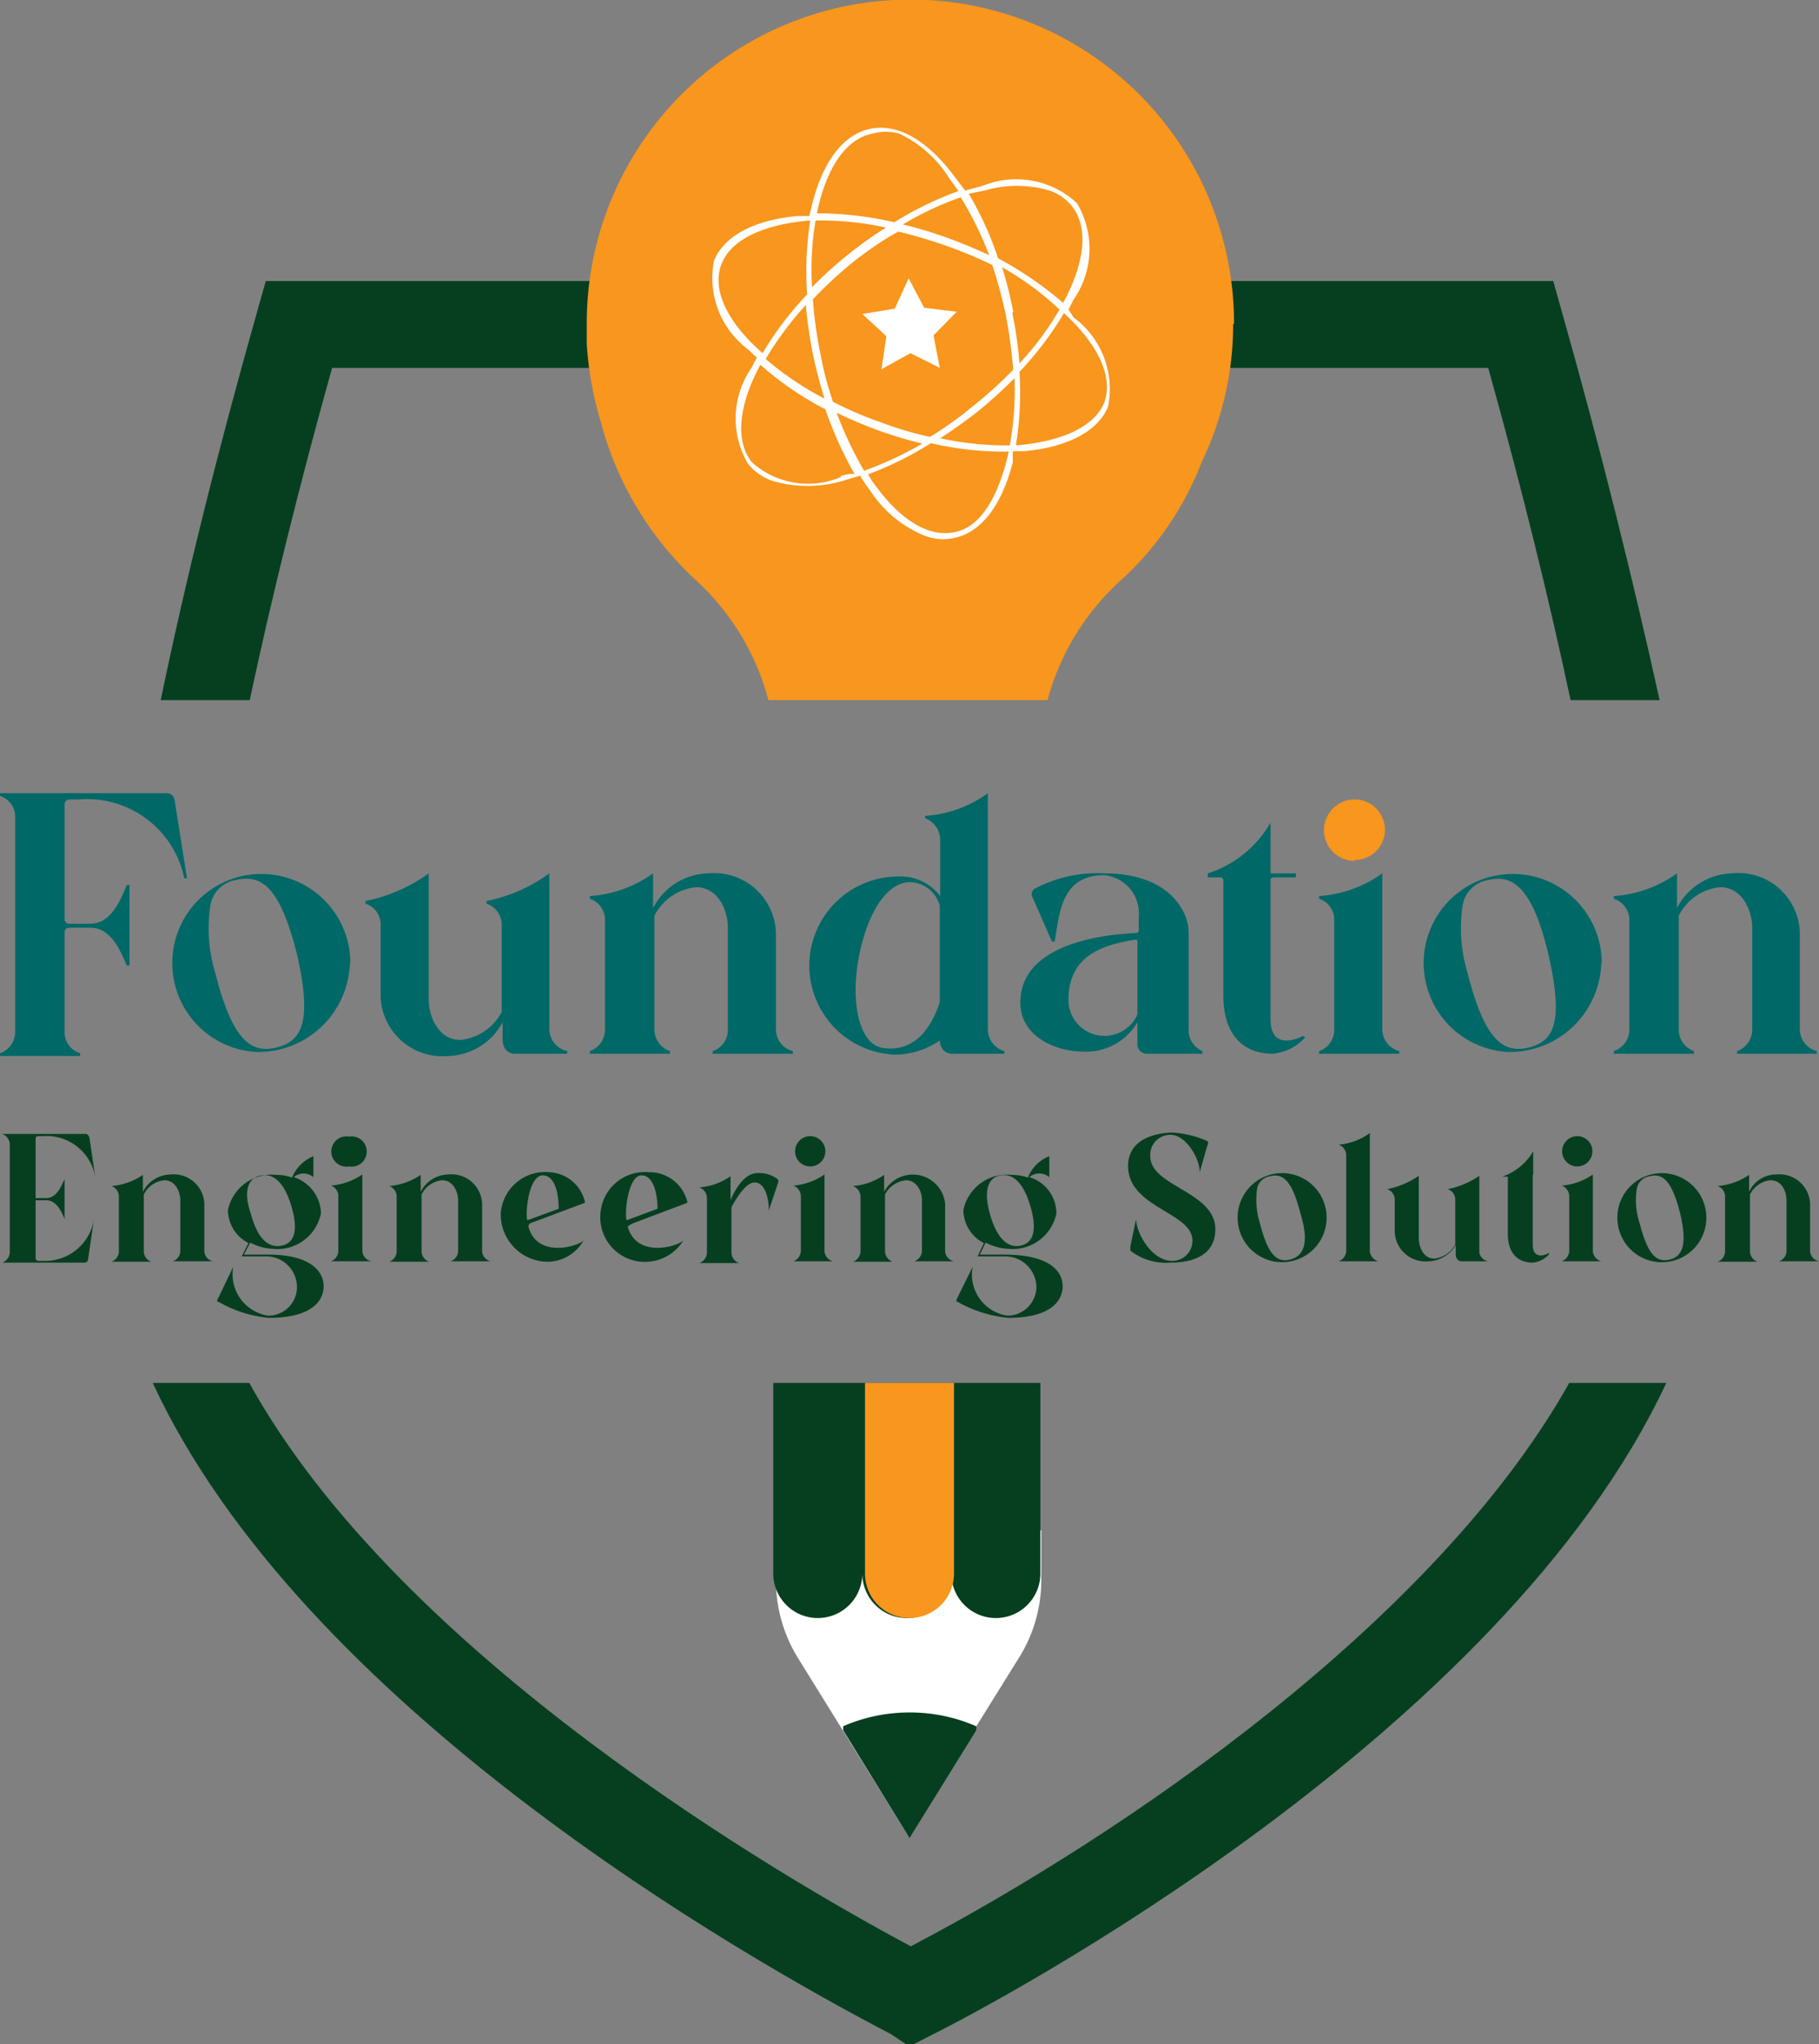 <svg id="Layer_1" data-name="Layer 1" xmlns="http://www.w3.org/2000/svg" viewBox="0 0 40.86 45.9"><rect x="0" y="0" width="40.86" height="45.9" fill="#808080" stroke="none"/><defs><style>.cls-1{fill:#063f20;}.cls-2{fill:#006867;}.cls-3{fill:#f8961d;}.cls-4{fill:#fff;}</style></defs><title>logo-light</title><path class="cls-1" d="M92.66,9.07l-.2-.71H63.54l-.2.71c-.88,3.11-1.6,6-2.16,8.7h2c.49-2.3,1.11-4.81,1.85-7.46H91c.74,2.65,1.36,5.16,1.85,7.46h2C94.26,15.1,93.54,12.18,92.66,9.07Z" transform="translate(-57.57 -2.05)"/><path class="cls-1" d="M92.82,33.1c-3,5.35-10,10.14-14.79,12.65-2.85-1.52-11.47-6.51-14.86-12.65H61c3.36,7.24,13.16,12.84,16.58,14.62L78,48l.44-.23C80,47,91.31,41,95,33.1Z" transform="translate(-57.57 -2.05)"/><path class="cls-2" d="M61.49,20l.28,1.77h-.06A2.23,2.23,0,0,0,59.34,20h-.19c-.14,0-.13.12-.13.12v2.56s0,.11.1.11h.48c.49,0,.69-.58.82-.87h.06v1.81h-.06c-.13-.28-.33-.85-.82-.85h-.48a.1.1,0,0,0-.1.1v2.23a.5.5,0,0,0,.35.49v.06h-1.8v-.06a.51.51,0,0,0,.34-.5V20.41a.49.49,0,0,0-.34-.49v-.06H61.3A.18.18,0,0,1,61.49,20Z" transform="translate(-57.57 -2.05)"/><path class="cls-2" d="M65.43,23.67a2.06,2.06,0,0,1-2.1,2h0a2,2,0,1,1,2.11-2Zm-1.19-.2c-.38-1.5-.79-1.8-1.37-1.66a.69.69,0,0,0-.57.54,3.44,3.44,0,0,0,.11,1.56c.38,1.5.8,1.8,1.37,1.66S64.59,25,64.24,23.47Z" transform="translate(-57.57 -2.05)"/><path class="cls-2" d="M70.31,25.65v.06H69.12s-.26,0-.26-.33V25s0,0,0,0a1.42,1.42,0,0,1-1.22.76,1.39,1.39,0,0,1-1.52-1.32V22.84a.49.49,0,0,0-.34-.5v-.06a3.65,3.65,0,0,0,1.42-.62h0v2.83c0,.37.21.91.71.91a1.18,1.18,0,0,0,.93-.63.18.18,0,0,0,0-.06V22.83a.5.5,0,0,0-.34-.49v-.06a3.58,3.58,0,0,0,1.41-.62h0v3.49A.51.51,0,0,0,70.31,25.65Z" transform="translate(-57.57 -2.05)"/><path class="cls-2" d="M75.38,25.65v.06h-1.8v-.06a.5.5,0,0,0,.34-.5V22.88c0-.38-.21-.91-.72-.91a1.19,1.19,0,0,0-.93.64v2.54a.51.51,0,0,0,.35.5v.06h-1.8v-.06a.51.51,0,0,0,.34-.5V22.73a.5.5,0,0,0-.34-.5v-.06a2.76,2.76,0,0,0,1.42-.51h0v.78s0,0,0,0a1.43,1.43,0,0,1,1.23-.78A1.39,1.39,0,0,1,75,23v2.18A.5.5,0,0,0,75.38,25.65Z" transform="translate(-57.57 -2.05)"/><path class="cls-2" d="M80.13,25.65v.06H78.94s-.24,0-.26-.3c0,0,0,0,0,0a1.77,1.77,0,0,1-1,.32,2,2,0,0,1-1.93-2,2,2,0,0,1,2-2,1.12,1.12,0,0,1,.94.44s0,0,0,0V20.92a.53.53,0,0,0-.34-.5v-.05a2.71,2.71,0,0,0,1.41-.51h0v5.29A.51.51,0,0,0,80.13,25.65Zm-1.45-1.14V22.38a.72.72,0,0,0-.54-.51c-.57-.12-1.06.58-1.27,1.63s0,2,.53,2.08,1-.2,1.27-1C78.68,24.56,78.68,24.53,78.68,24.51Z" transform="translate(-57.57 -2.05)"/><path class="cls-2" d="M84.58,25.65v.06H83.33a.21.21,0,0,1-.21-.23V25s0,0,0,0a1.33,1.33,0,0,1-1.24.66c-.55,0-1.39-.31-1.39-1.1,0-1.42,2.16-1.54,2.59-1.56,0,0,.07,0,.07-.06v-.31a.86.86,0,0,0-.78-.93c-1,0-1,.93-1.11,1.49h-.06l-.44-1a.14.14,0,0,1,.06-.19,3,3,0,0,1,1.56-.34c1.43,0,1.89.83,1.89,1.33v2.16A.51.51,0,0,0,84.58,25.65Zm-1.46-.85V23.21c0-.06,0-.06-.06-.06-.74.12-1.49.36-1.49,1.36a.81.81,0,0,0,1.54.34A.2.2,0,0,0,83.12,24.8Z" transform="translate(-57.57 -2.05)"/><path class="cls-2" d="M86.89,25.34a1.12,1.12,0,0,1-.73.37c-.63,0-1.11-.39-1.11-1.31V21.83a.07.07,0,0,0-.08-.08H84.7v-.09a2.49,2.49,0,0,0,1.41-1.14h0V21.6c0,.07,0,.06.07.06h.5v.09h-.5a.06.06,0,0,0-.07.07v3.11c0,.55.37.56.73.38Z" transform="translate(-57.57 -2.05)"/><path class="cls-2" d="M89,25.65v.06h-1.8v-.06a.5.5,0,0,0,.34-.5V22.73a.49.49,0,0,0-.34-.5v-.06a2.76,2.76,0,0,0,1.42-.51h0v3.49A.51.51,0,0,0,89,25.65Z" transform="translate(-57.57 -2.05)"/><path class="cls-3" d="M88,21.38A.68.68,0,1,1,88,20a.68.68,0,1,1,0,1.36Z" transform="translate(-57.57 -2.05)"/><path class="cls-2" d="M93.54,23.67a2.06,2.06,0,0,1-2.1,2h0a2,2,0,1,1,2.11-2Zm-1.19-.2C92,22,91.56,21.67,91,21.81a.69.69,0,0,0-.57.54,3.44,3.44,0,0,0,.11,1.56c.38,1.5.8,1.8,1.37,1.66S92.7,25,92.35,23.47Z" transform="translate(-57.57 -2.05)"/><path class="cls-2" d="M98.38,25.65v.06H96.59v-.06a.51.51,0,0,0,.34-.5V22.88c0-.38-.22-.91-.72-.91a1.17,1.17,0,0,0-.93.64v2.54a.51.51,0,0,0,.34.5v.06h-1.8v-.06a.51.51,0,0,0,.35-.5V22.73a.5.5,0,0,0-.35-.5v-.06a2.76,2.76,0,0,0,1.42-.51h0v.78s0,0,0,0a1.43,1.43,0,0,1,1.23-.78A1.38,1.38,0,0,1,98,23v2.18A.51.51,0,0,0,98.38,25.65Z" transform="translate(-57.57 -2.05)"/><path class="cls-1" d="M59.68,29.43h0l-.13.89s0,.08-.09.08H57.62v0a.26.26,0,0,0,.17-.25V27.76a.26.26,0,0,0-.17-.25v0h1.87c.07,0,.09.09.09.09l.13.88h0a1.11,1.11,0,0,0-1.18-.92h-.09c-.08,0-.07.06-.07.06v1.28a0,0,0,0,0,0,.05h.24c.24,0,.35-.29.41-.43h0v.9h0c-.06-.14-.17-.42-.41-.42h-.24a0,0,0,0,0,0,.05V30.3s0,.06.07.06h.09A1.11,1.11,0,0,0,59.68,29.43Z" transform="translate(-57.57 -2.05)"/><path class="cls-1" d="M62.35,30.37v0h-.9v0a.25.25,0,0,0,.17-.25V29c0-.19-.11-.45-.36-.45a.58.58,0,0,0-.46.32v1.26a.25.25,0,0,0,.17.25v0h-.9v0a.25.25,0,0,0,.17-.25v-1.2a.25.25,0,0,0-.17-.25v0a1.46,1.46,0,0,0,.71-.25h0v.38h0a.71.71,0,0,1,.62-.39.69.69,0,0,1,.76.65v1.08A.25.25,0,0,0,62.35,30.37Z" transform="translate(-57.57 -2.05)"/><path class="cls-1" d="M64.84,30.93h0c0,.33-.27.71-1.23.71a2.76,2.76,0,0,1-1.13-.36c-.07,0,0-.1,0-.1l.33-.69h0a.94.94,0,0,0,.78,1.1.64.64,0,0,0,.65-.66.69.69,0,0,0-.71-.67H63c-.05,0,0,0,0,0l.15-.3h0a.84.84,0,0,1-.46-.74,1,1,0,0,1,1.09-.79,1,1,0,0,1,.35.06h0a.88.88,0,0,1,.48-.48h0v.47h0a.34.34,0,0,0-.44,0s0,0,0,0a.88.88,0,0,1,.61.81,1,1,0,0,1-1.09.8,1.2,1.2,0,0,1-.5-.14h0l-.14.27h.59C64.55,30.23,64.84,30.6,64.84,30.93Zm-1.63-1.61c.16.59.42.75.68.7s.4-.28.23-.87-.43-.75-.68-.71S63,28.72,63.21,29.32Z" transform="translate(-57.57 -2.05)"/><path class="cls-1" d="M65.92,30.37v0H65v0a.25.25,0,0,0,.17-.25v-1.2a.25.25,0,0,0-.17-.25v0a1.46,1.46,0,0,0,.71-.25h0v1.73A.25.25,0,0,0,65.92,30.37Zm-.51-2.13a.34.34,0,1,1,0-.67.34.34,0,1,1,0,.67Z" transform="translate(-57.57 -2.05)"/><path class="cls-1" d="M68.59,30.37v0h-.9v0a.25.25,0,0,0,.17-.25V29c0-.19-.11-.45-.36-.45a.58.58,0,0,0-.46.32v1.26a.25.25,0,0,0,.17.25v0h-.9v0a.25.25,0,0,0,.17-.25v-1.2a.25.25,0,0,0-.17-.25v0a1.46,1.46,0,0,0,.71-.25h0v.38h0a.71.71,0,0,1,.62-.39.69.69,0,0,1,.76.65v1.08A.25.25,0,0,0,68.59,30.37Z" transform="translate(-57.57 -2.05)"/><path class="cls-1" d="M69.44,29.59c.19.72,1.11.45,1.24.31v0a.94.94,0,0,1-.78.48,1.06,1.06,0,0,1-1.08-1.11,1,1,0,0,1,1.09-.9.86.86,0,0,1,.79.63.06.06,0,0,1,0,.06l-1.23.46S69.43,29.58,69.44,29.59Zm0-.15v0s0,0,0,0l.68-.25s0,0,0,0c0-.33-.08-.75-.36-.75S69.37,29.14,69.41,29.44Z" transform="translate(-57.57 -2.05)"/><path class="cls-1" d="M71.67,29.59c.2.72,1.12.45,1.25.31v0a1,1,0,0,1-.79.48,1,1,0,0,1-1.07-1.11,1,1,0,0,1,1.09-.9A.87.87,0,0,1,73,29a.05.05,0,0,1,0,.06l-1.22.46S71.67,29.58,71.67,29.59Zm0-.15a0,0,0,0,0,0,0s0,0,0,0l.67-.25s0,0,0,0c0-.33-.09-.75-.36-.75S71.6,29.14,71.64,29.44Z" transform="translate(-57.57 -2.05)"/><path class="cls-1" d="M75.05,28.6l-.21.63h0c0-.29-.09-.63-.32-.63s-.49.5-.52.56v1a.26.26,0,0,0,.17.25v0h-.89v0a.26.26,0,0,0,.17-.25v-1.2a.26.26,0,0,0-.17-.25v0a1.41,1.41,0,0,0,.7-.25h0V29s0,0,0,0,.23-.61.6-.61a.68.68,0,0,1,.45.13A.07.07,0,0,1,75.05,28.6Z" transform="translate(-57.57 -2.05)"/><path class="cls-1" d="M76.28,30.37v0h-.89v0a.26.26,0,0,0,.17-.25v-1.2a.26.26,0,0,0-.17-.25v0a1.41,1.41,0,0,0,.7-.25h0v1.73A.26.26,0,0,0,76.28,30.37Zm-.51-2.13a.34.34,0,1,1,.34-.34A.34.34,0,0,1,75.77,28.24Z" transform="translate(-57.57 -2.05)"/><path class="cls-1" d="M79,30.37v0h-.89v0a.26.26,0,0,0,.17-.25V29c0-.19-.11-.45-.36-.45a.6.6,0,0,0-.47.32v1.26a.26.26,0,0,0,.17.25v0h-.89v0a.26.26,0,0,0,.17-.25v-1.2a.26.26,0,0,0-.17-.25v0a1.41,1.41,0,0,0,.7-.25h0v.38s0,0,0,0a.73.73,0,0,1,1.37.26v1.08A.25.25,0,0,0,79,30.37Z" transform="translate(-57.57 -2.05)"/><path class="cls-1" d="M81.44,30.93h0c0,.33-.27.71-1.22.71a2.87,2.87,0,0,1-1.14-.36c-.06,0,0-.1,0-.1l.34-.69h0a.93.93,0,0,0,.78,1.1.65.65,0,0,0,.65-.66.7.7,0,0,0-.71-.67h-.61s0,0,0,0l.14-.3s0,0,0,0a.84.84,0,0,1-.46-.74,1,1,0,0,1,1.09-.79,1.09,1.09,0,0,1,.36.06h0a.85.85,0,0,1,.48-.48h0v.47h0a.35.35,0,0,0-.45,0h0a.85.85,0,0,1,.61.81,1,1,0,0,1-1.08.8,1.21,1.21,0,0,1-.51-.14h0l-.13.27h.59C81.16,30.23,81.44,30.6,81.44,30.93Zm-1.63-1.61c.17.59.43.75.68.7s.4-.28.23-.87-.42-.75-.67-.71S79.64,28.72,79.81,29.32Z" transform="translate(-57.57 -2.05)"/><path class="cls-1" d="M84.87,29.65c0,.67-.66.75-1,.75a1.31,1.31,0,0,1-.91-.27s0-.05,0-.09l.13-.62h0c0,.3.34.94.81.94a.45.45,0,0,0,.45-.52c-.09-.58-1.44-.7-1.44-1.61,0-.67.75-.75,1-.75a2.26,2.26,0,0,1,.78.19.08.08,0,0,1,0,.1l-.17.6h0c0-.32-.32-.84-.65-.84a.45.45,0,0,0-.46.5C83.43,28.69,84.87,28.81,84.87,29.65Z" transform="translate(-57.57 -2.05)"/><path class="cls-1" d="M87.37,29.39a1,1,0,0,1-1,1h0a1,1,0,1,1,0-2A1,1,0,0,1,87.37,29.39Zm-.59-.1c-.19-.75-.4-.9-.68-.83a.35.35,0,0,0-.29.27,1.75,1.75,0,0,0,.06.78c.19.75.4.89.68.82S87,30,86.78,29.29Z" transform="translate(-57.57 -2.05)"/><path class="cls-1" d="M88.53,30.37v0h-.89v0a.26.26,0,0,0,.17-.25V28a.26.26,0,0,0-.17-.25v0a1.36,1.36,0,0,0,.7-.26h0v2.64A.26.26,0,0,0,88.53,30.37Z" transform="translate(-57.57 -2.05)"/><path class="cls-1" d="M91,30.37v0h-.6s-.13,0-.13-.16V30s0,0,0,0a.73.73,0,0,1-.61.37.69.69,0,0,1-.76-.66V29a.25.25,0,0,0-.17-.25v0a1.9,1.9,0,0,0,.71-.3h0v1.4c0,.19.1.46.35.46a.61.61,0,0,0,.47-.32V29a.25.25,0,0,0-.17-.25v0a1.9,1.9,0,0,0,.71-.3h0v1.73A.25.25,0,0,0,91,30.37Z" transform="translate(-57.57 -2.05)"/><path class="cls-1" d="M92.36,30.22a.57.57,0,0,1-.36.18c-.32,0-.56-.19-.56-.65V28.47s0,0,0,0h-.13v0a1.28,1.28,0,0,0,.7-.57h0v.53s0,0,0,0h.25v0H92s0,0,0,0V30c0,.27.19.28.37.18Z" transform="translate(-57.57 -2.05)"/><path class="cls-1" d="M93.54,30.37v0h-.89v0a.26.26,0,0,0,.17-.25v-1.2a.26.26,0,0,0-.17-.25v0a1.41,1.41,0,0,0,.7-.25h0v1.73A.26.26,0,0,0,93.54,30.37ZM93,28.24a.34.34,0,1,1,.34-.34A.34.34,0,0,1,93,28.24Z" transform="translate(-57.57 -2.05)"/><path class="cls-1" d="M95.9,29.39a1,1,0,0,1-1.05,1h0a1,1,0,1,1,1.05-1Zm-.59-.1c-.19-.75-.4-.9-.68-.83a.34.34,0,0,0-.29.27,1.61,1.61,0,0,0,.06.78c.19.75.4.89.68.82S95.48,30,95.31,29.29Z" transform="translate(-57.57 -2.05)"/><path class="cls-1" d="M98.43,30.37v0h-.9v0a.25.25,0,0,0,.17-.25V29c0-.19-.1-.45-.36-.45a.58.58,0,0,0-.46.32v1.26a.25.25,0,0,0,.17.25v0h-.9v0a.25.25,0,0,0,.17-.25v-1.2a.25.25,0,0,0-.17-.25v0a1.46,1.46,0,0,0,.71-.25h0v.38s0,0,0,0a.67.67,0,0,1,.61-.39.69.69,0,0,1,.76.65v1.08A.25.25,0,0,0,98.43,30.37Z" transform="translate(-57.57 -2.05)"/><path class="cls-4" d="M75,36.41v1.12a3.31,3.31,0,0,0,.49,1.74l2.48,4,2.49-4a3.28,3.28,0,0,0,.5-1.74V36.41Z" transform="translate(-57.57 -2.05)"/><path class="cls-1" d="M78,40.5a3.71,3.71,0,0,0-1.49.31v.09L78,43.32l1.5-2.42v-.09A3.71,3.71,0,0,0,78,40.5Z" transform="translate(-57.57 -2.05)"/><path class="cls-1" d="M74.94,33.1v4.28a1,1,0,0,0,2,0,1,1,0,0,0,1,1,1,1,0,0,0,1-1,1,1,0,1,0,2,0V33.1Z" transform="translate(-57.57 -2.05)"/><path class="cls-3" d="M77,33.1v4.28a1,1,0,0,0,1,1,1,1,0,0,0,1-1V33.1Z" transform="translate(-57.57 -2.05)"/><path class="cls-3" d="M85.27,9.33a7.1,7.1,0,0,1-.7,3.08,7,7,0,0,1-1.9,2.74,5.6,5.6,0,0,0-1.57,2.62H74.83a5.57,5.57,0,0,0-1.56-2.63,7.41,7.41,0,0,1-2.2-3.6,7.82,7.82,0,0,1-.32-1.76c0-.29,0-.47,0-.47a7.27,7.27,0,0,1,14.54,0Z" transform="translate(-57.57 -2.05)"/><path class="cls-4" d="M81.57,9l.12-.23a2,2,0,0,0,.07-2.16,2,2,0,0,0-2.11-.39l-.4.11L79,6c-.6-.8-1.26-1.18-1.87-1.06s-1.08.73-1.32,1.71l-.06.25-.26,0c-1,.09-1.66.46-1.88,1a2,2,0,0,0,.77,2l.19.18-.12.23a2,2,0,0,0-.08,2.15,1.19,1.19,0,0,0,.56.39,2.81,2.81,0,0,0,1.56,0l.4-.12a2.88,2.88,0,0,0,.23.34,2.64,2.64,0,0,0,1.2,1,1.14,1.14,0,0,0,.68.06c.6-.12,1.07-.72,1.32-1.7,0-.08,0-.17,0-.25l.26,0c1-.09,1.67-.47,1.88-1a2,2,0,0,0-.77-2ZM79.68,6.33a2.59,2.59,0,0,1,1.47,0,1.09,1.09,0,0,1,.49.34c.4.49.29,1.3-.19,2.18a8,8,0,0,0-1.46-1,7.42,7.42,0,0,0-.66-1.45Zm.48,2.78a11.49,11.49,0,0,1,.17,1.24,9.51,9.51,0,0,1-.93.84,8.13,8.13,0,0,1-.94.67,7.78,7.78,0,0,1-1.11-.33,8,8,0,0,1-1.07-.46A7.64,7.64,0,0,1,76,10a9.29,9.29,0,0,1-.17-1.23,9.45,9.45,0,0,1,.92-.85c.31-.24.63-.47,1-.67q.54.13,1.11.33A10.25,10.25,0,0,1,79.86,8,10.24,10.24,0,0,1,80.16,9.11Zm-.37-1.33c-.3-.14-.61-.27-.94-.39a9,9,0,0,0-1-.3,7.22,7.22,0,0,1,1.3-.61A7.8,7.8,0,0,1,79.79,7.78ZM77.17,5.05a1.14,1.14,0,0,1,.6,0,2.65,2.65,0,0,1,1.12,1l.21.29a7.61,7.61,0,0,0-1.44.7,7.81,7.81,0,0,0-1.74-.2C76.12,5.86,76.55,5.17,77.17,5.05ZM75.89,7a6.94,6.94,0,0,1,1.58.16,9,9,0,0,0-.83.59,8.63,8.63,0,0,0-.83.75A6.57,6.57,0,0,1,75.89,7Zm-.06,3c.07.34.16.67.26,1a6.75,6.75,0,0,1-1.32-.89,7.28,7.28,0,0,1,.9-1.21A11,11,0,0,0,75.83,10ZM73.77,8c.21-.59,1-.92,2-1a7.48,7.48,0,0,0-.07,1.66,7.41,7.41,0,0,0-1,1.32C73.91,9.29,73.56,8.56,73.77,8Zm2.69,4.76a1.89,1.89,0,0,1-2-.33c-.39-.49-.29-1.3.19-2.19a7.13,7.13,0,0,0,1.46,1,8.57,8.57,0,0,0,.66,1.46C76.69,12.67,76.58,12.71,76.46,12.73Zm-.11-1.45a9.82,9.82,0,0,0,.94.4,9.16,9.16,0,0,0,1,.3,8.06,8.06,0,0,1-1.31.61A8.36,8.36,0,0,1,76.35,11.28ZM79,14c-.55.11-1.16-.24-1.73-1a2.23,2.23,0,0,1-.2-.3A7.47,7.47,0,0,0,78.48,12a7.26,7.26,0,0,0,1.75.19C80,13.21,79.59,13.9,79,14Zm1.27-1.95a7,7,0,0,1-1.58-.16c.28-.18.56-.38.83-.59a10.27,10.27,0,0,0,.84-.76A7.22,7.22,0,0,1,80.25,12.07Zm.06-3a9.35,9.35,0,0,0-.25-1A6.66,6.66,0,0,1,81.37,9a6.76,6.76,0,0,1-.9,1.21A8.88,8.88,0,0,0,80.31,9.08Zm2.06,2c-.21.59-1,.92-2,1a7.34,7.34,0,0,0,.08-1.65,7.41,7.41,0,0,0,1-1.32C82.23,9.78,82.59,10.51,82.37,11.1Z" transform="translate(-57.57 -2.05)"/><polygon class="cls-4" points="19.8 8.29 20.45 7.93 21.11 8.26 20.97 7.53 21.49 7 20.76 6.91 20.41 6.25 20.1 6.93 19.37 7.05 19.91 7.55 19.8 8.29"/></svg>